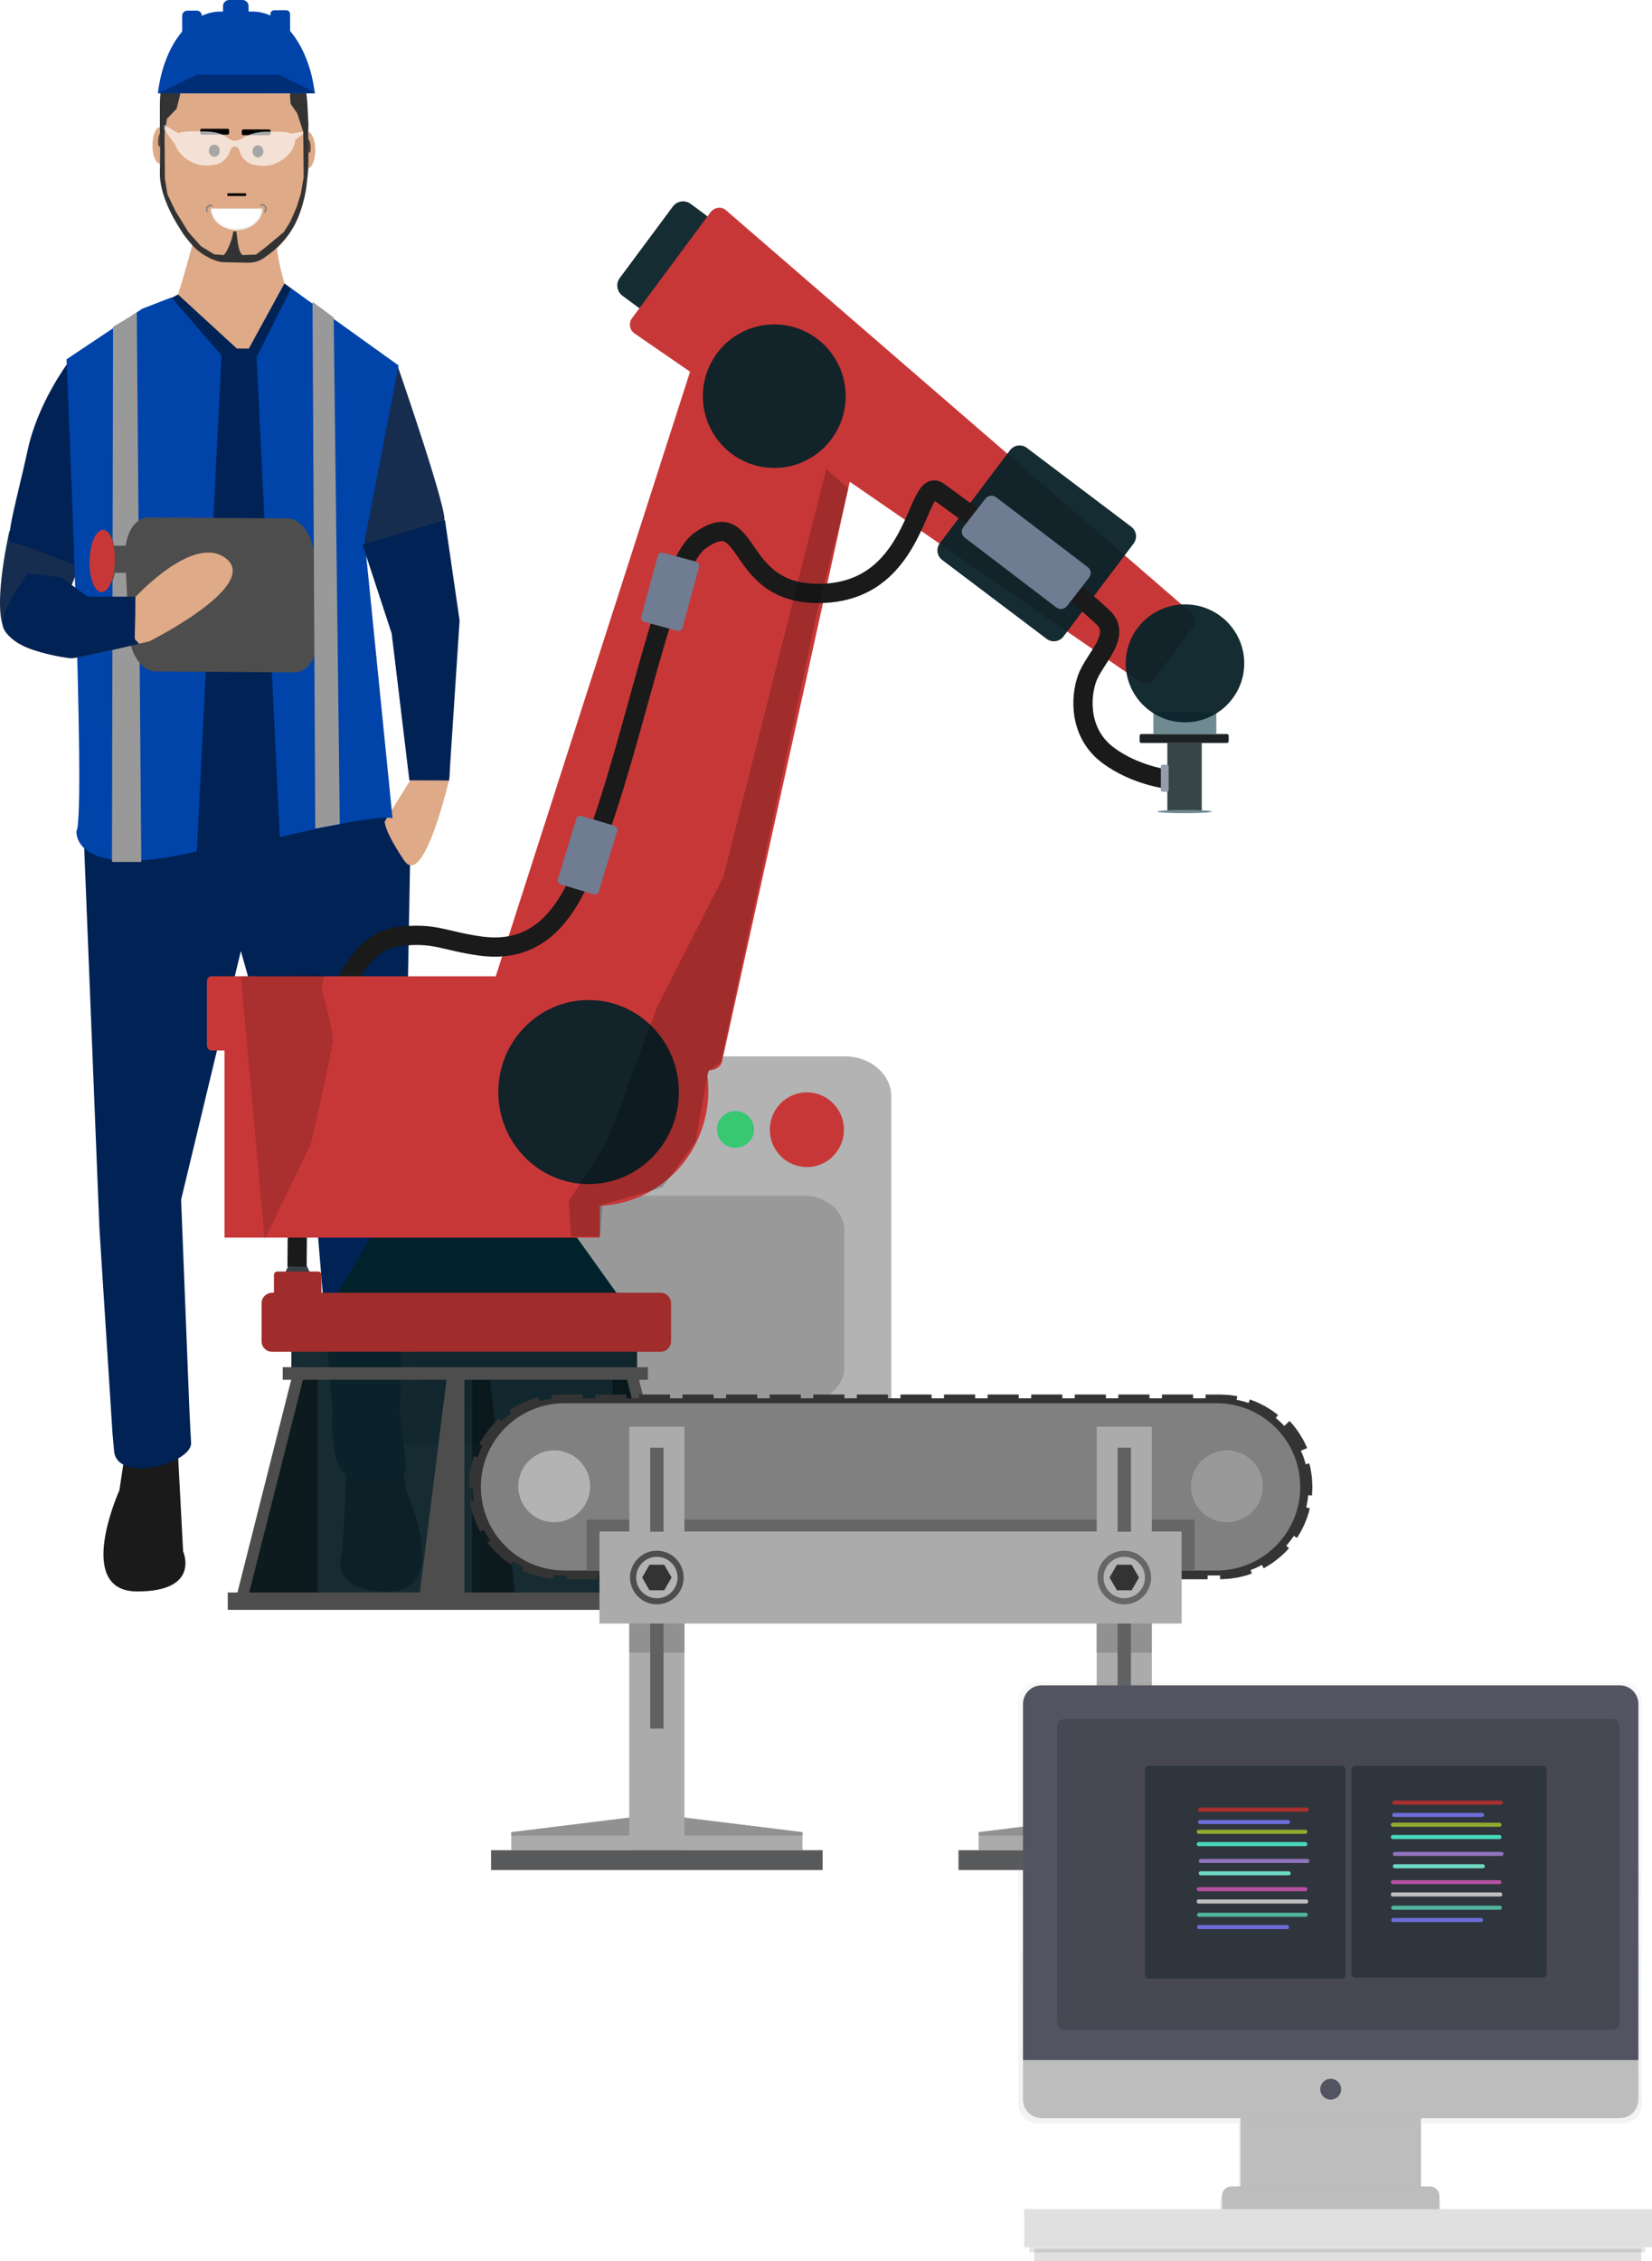 <svg width="402" height="550" viewBox="0 0 402 550" fill="none" xmlns="http://www.w3.org/2000/svg">
<g clip-path="url(#clip0)">
<path d="M96.151 256.933H205.58C211.825 256.933 216.886 261.286 216.886 266.656V341.569C216.886 346.939 211.825 351.293 205.58 351.293H96.151C89.906 351.293 84.845 346.939 84.845 341.569V266.656C84.845 261.286 89.906 256.933 96.151 256.933Z" fill="#B3B3B3"/>
<path d="M196.349 283.863C191.367 283.863 187.329 279.795 187.329 274.778C187.329 269.761 191.367 265.694 196.349 265.694C201.331 265.694 205.37 269.761 205.37 274.778C205.37 279.795 201.331 283.863 196.349 283.863Z" fill="#C83737"/>
<path d="M178.974 279.175C176.479 279.175 174.457 277.172 174.457 274.701C174.457 272.23 176.479 270.227 178.974 270.227C181.468 270.227 183.49 272.23 183.49 274.701C183.49 277.172 181.468 279.175 178.974 279.175Z" fill="#37C871"/>
<path d="M103.943 269.214H167.931C168.643 269.214 169.221 269.71 169.221 270.323V276.579C169.221 277.191 168.643 277.688 167.931 277.688H103.943C103.231 277.688 102.655 277.191 102.655 276.579V270.323C102.655 269.71 103.231 269.214 103.943 269.214Z" fill="#999999"/>
<path d="M111.04 290.832H195.652C201.076 290.832 205.474 294.614 205.474 299.278V332.576C205.474 337.24 201.076 341.022 195.652 341.022H111.04C105.615 341.022 101.218 337.24 101.218 332.576V299.278C101.218 294.614 105.615 290.832 111.04 290.832Z" fill="#999999"/>
<path d="M30.989 349.68L29.051 362.49C29.051 362.49 17.905 387.084 33.412 387.084C48.92 387.084 44.557 377.349 44.557 377.349L43.104 349.68H30.989Z" fill="#1A1A1A"/>
<path d="M96.893 349.68L98.833 362.49C98.833 362.49 109.979 387.084 94.472 387.084C78.964 387.084 83.324 377.349 83.324 377.349L84.778 349.68H96.893Z" fill="#1A1A1A"/>
<path d="M20.325 202.117L24.202 298.955L27.375 348.643L27.762 352.942C28.465 360.731 46.425 356.095 46.508 351.051C46.161 345.023 46.009 340.97 46.009 340.97L44.071 291.782L58.61 231.322L77.025 296.393L80.902 343.02C80.902 343.02 79.926 357.703 85.256 359.24C90.587 360.777 99.257 360.881 98.772 356.27C98.288 351.658 97.378 344.044 97.378 344.044L99.802 208.777L92.531 196.993L20.325 202.117Z" fill="#002255"/>
<path d="M47.464 57.114C47.464 57.114 42.619 75.56 41.649 75.56C40.681 75.56 50.857 89.906 50.857 89.906L65.879 98.617L71.21 75.047C71.21 75.047 66.364 62.238 67.333 55.577L47.464 57.114Z" fill="#DEAA87"/>
<path d="M57.641 84.783L43.314 71.628L34.865 76.072L16.45 88.369C16.45 88.369 21.296 199.042 18.873 203.141C18.873 203.141 24.203 215.951 55.702 208.265C87.201 200.579 95.44 199.555 95.44 199.555L88.656 131.921L96.894 89.394L69.222 68.935L60.549 84.783H57.641Z" fill="#002255"/>
<path d="M2.291 129.149C2.291 129.149 -2.934 151.904 2.395 154.466C7.726 157.028 12.087 156.003 12.087 156.003L20.326 134.996L2.291 129.149Z" fill="#162D50"/>
<path d="M105.131 123.723L109.494 145.243V188.795C109.494 188.795 103.193 216.463 98.347 209.29C93.501 202.116 93.601 199.845 93.601 199.845L99.8 189.82L96.893 148.83L89.167 129.276L105.131 123.723Z" fill="#DEAA87"/>
<path d="M20.324 89.394L16.447 88.369C16.447 88.369 9.179 98.105 6.756 109.377C4.333 120.649 0.94 131.921 2.879 131.921C4.817 131.921 22.262 139.094 22.262 139.094L20.324 89.394Z" fill="#002255"/>
<path d="M85.748 88.369L96.893 89.394C96.893 89.394 109.494 125.773 108.04 126.798C106.586 127.822 89.141 133.971 86.718 132.434C84.294 130.896 85.748 88.369 85.748 88.369Z" fill="#162D50"/>
<path d="M41.72 72.342L53.903 86.457L47.897 207.096C17.396 214.207 18.606 202.169 18.606 202.169C21.029 198.07 16.183 87.397 16.183 87.397L34.599 75.1L41.72 72.342Z" fill="#0044AA"/>
<path d="M70.856 70.152L96.978 88.885L88.74 131.413L95.524 199.045C95.524 199.045 93.262 197.612 68.092 203.61L62.432 86.825L70.856 70.152Z" fill="#0044AA"/>
<path opacity="0.999" d="M33.287 76.038L27.51 79.505L27.253 209.654H34.382L33.287 76.038Z" fill="#999999"/>
<path d="M69.967 126.091C73.349 126.114 76.268 130.369 76.512 135.632L77.367 154.086C77.61 159.349 75.084 163.567 71.702 163.544L37.88 163.31C34.499 163.286 31.58 159.031 31.336 153.768L30.668 139.336L27.903 139.317C27.779 140.144 27.596 140.818 27.369 141.282C27.141 141.746 26.876 141.988 26.596 141.986C26.366 141.984 26.13 141.818 25.902 141.496C25.674 141.175 25.459 140.705 25.269 140.113C25.078 139.521 24.916 138.819 24.793 138.046C24.669 137.274 24.585 136.446 24.546 135.611C24.468 133.923 24.578 132.306 24.852 131.116C25.126 129.925 25.541 129.258 26.007 129.261C26.329 129.263 26.66 129.587 26.964 130.198C27.267 130.809 27.531 131.682 27.727 132.722L30.589 132.742C31.121 128.743 33.337 125.838 36.145 125.857L69.967 126.091Z" fill="#4D4D4D"/>
<path d="M24.636 144.024C22.936 143.907 21.664 140.425 21.793 136.245C21.923 132.066 23.405 128.771 25.105 128.887C26.804 129.004 28.076 132.486 27.947 136.666C27.817 140.845 26.335 144.14 24.636 144.024Z" fill="#C83737"/>
<path d="M6.758 139.607C6.758 139.607 0.942 150.879 2.396 154.466C3.85 158.052 15.964 160.102 17.418 160.102C18.873 160.102 36.319 156.003 36.319 156.003C36.319 156.003 62.972 142.681 55.218 136.02C47.464 129.359 32.928 145.243 32.928 145.243H21.295L14.996 140.632L6.758 139.607Z" fill="#DEAA87"/>
<path d="M60.611 6.75C68.483 6.751 74.732 16.779 74.821 29.207V32.083C74.844 32.081 74.865 32.08 74.887 32.08C75.371 32.08 75.836 32.548 76.178 33.38C76.52 34.212 76.713 35.341 76.713 36.518C76.713 37.695 76.52 38.824 76.178 39.656C75.836 40.488 75.371 40.956 74.887 40.956C74.955 53.361 67.892 63.513 60.03 63.513H54.372C46.779 63.513 39.688 51.758 39.189 39.772C39.104 39.802 39.017 39.816 38.931 39.817C38.447 39.817 37.983 39.349 37.641 38.517C37.298 37.685 37.106 36.556 37.106 35.379C37.106 34.202 37.298 33.074 37.641 32.242C37.983 31.409 38.447 30.942 38.931 30.942C39.007 30.941 39.081 30.951 39.156 30.973V29.206C39.156 16.777 45.493 6.75 53.367 6.75H60.595L60.611 6.75Z" fill="#DEAA87"/>
<path opacity="0.6" d="M38.739 35.684C38.521 35.663 38.404 34.927 38.476 34.04C38.549 33.153 38.785 32.451 39.002 32.471C39.22 32.492 39.337 33.228 39.264 34.115C39.192 35.002 38.956 35.705 38.739 35.684Z" fill="black"/>
<path opacity="0.6" d="M75.333 37.162C75.551 37.141 75.668 36.405 75.595 35.518C75.522 34.631 75.287 33.929 75.069 33.95C74.852 33.971 74.734 34.706 74.807 35.593C74.88 36.481 75.115 37.183 75.333 37.162Z" fill="black"/>
<path d="M56.824 4.771C66.736 4.771 74.223 13.992 74.809 25.406L75.055 30.314C74.929 33.536 75.055 33.5 75.055 36.243C75.055 38.987 75.057 39.047 74.994 41.479L74.521 45.46C74.242 47.812 73.16 51.903 71.739 54.591C70.536 56.865 68.886 58.909 66.624 60.94C63.495 63.437 62.593 63.953 59.864 63.893L54.247 63.77C52.326 63.658 48.615 61.912 46.462 59.249C44.195 56.452 44.95 57.419 43.689 55.468C41.876 52.663 38.906 47.161 38.906 42.308V41.985C38.969 38.73 38.968 38.734 38.968 36.085C38.968 33.436 38.969 33.435 38.906 31.12V25.405C38.906 13.974 46.884 4.771 56.796 4.771L56.824 4.771ZM59.721 17.255L53.952 17.583L46.667 17.446L44.206 19.578L43.832 22.984L42.988 26.415L40.617 28.911L40.045 32.465L40.127 43.498L40.749 47.265L42.666 51.281L45.86 56.48L48.947 59.923L52.14 61.863L54.375 62.038C55.108 61.748 56.701 57.964 56.745 56.3L57.48 56.282C57.759 57.257 57.785 61.056 58.995 62.035L62.32 61.922L64.805 60.005L69.058 56.454L70.635 53.925L72.157 50.466L73.208 47.088L73.896 43.094L73.788 32.072L72.335 27.566L70.74 25.273C70.547 23.979 70.612 23.113 70.58 22.149C70.58 21.544 70.516 20.206 70.318 19.598C70.134 19.083 69.652 19.041 69.652 19.041C69.105 18.805 69.248 18.522 68.669 18.309C68.34 18.189 68.013 18.084 67.686 17.99C65.322 17.319 62.895 17.299 59.718 17.257L59.721 17.255Z" fill="#333333"/>
<path d="M62.768 38.308C62.039 38.308 61.449 37.646 61.449 36.829C61.449 36.011 62.039 35.349 62.768 35.349C63.498 35.349 64.09 36.011 64.09 36.829C64.09 37.646 63.498 38.308 62.768 38.308Z" fill="black"/>
<path d="M52.154 38.137C51.425 38.137 50.832 37.475 50.832 36.657C50.832 35.84 51.425 35.178 52.154 35.178C52.883 35.178 53.473 35.84 53.473 36.657C53.473 37.475 52.883 38.137 52.154 38.137Z" fill="black"/>
<path d="M55.5 47.014H59.72C59.822 47.014 59.905 47.097 59.905 47.199V47.487C59.905 47.589 59.822 47.671 59.72 47.671H55.5C55.398 47.671 55.315 47.589 55.315 47.487V47.199C55.315 47.097 55.398 47.014 55.5 47.014Z" fill="black"/>
<path d="M59.217 31.49H65.465C65.681 31.49 65.856 31.665 65.856 31.881V32.49C65.856 32.706 65.681 32.881 65.465 32.881H59.217C59.001 32.881 58.825 32.706 58.825 32.49V31.881C58.825 31.665 59.001 31.49 59.217 31.49Z" fill="black"/>
<path d="M49.123 31.32H55.349C55.571 31.32 55.751 31.5 55.751 31.722V32.348C55.751 32.57 55.571 32.75 55.349 32.75H49.123C48.901 32.75 48.72 32.57 48.72 32.348V31.722C48.72 31.5 48.901 31.32 49.123 31.32Z" fill="black"/>
<path d="M63.882 50.716C63.88 52.106 63.216 53.439 62.035 54.422C60.855 55.405 59.255 55.957 57.587 55.957C55.919 55.957 54.319 55.405 53.138 54.422C51.958 53.439 51.294 52.106 51.291 50.716H63.882Z" fill="#F2F2F2"/>
<path d="M63.449 50.855C63.447 52.085 62.821 53.265 61.709 54.134C60.596 55.003 59.088 55.492 57.516 55.492C55.944 55.492 54.436 55.003 53.324 54.134C52.212 53.265 51.586 52.085 51.583 50.855H63.449Z" fill="white"/>
<path d="M63.343 50.041C63.28 50.01 63.345 49.879 63.346 49.859C63.62 49.505 64.17 49.668 64.573 50.013C65.027 50.404 64.937 50.983 64.698 51.466C64.698 51.502 64.384 51.952 64.289 51.752C64.226 51.661 64.483 50.976 64.487 50.922C64.55 50.47 64.555 50.663 64.371 50.253C64.042 50.016 63.854 49.985 63.495 50.041L63.343 50.041Z" fill="#808080"/>
<path d="M51.689 50.166C51.752 50.135 51.752 50.009 51.689 49.99C51.414 49.636 50.891 49.746 50.488 50.09C50.035 50.48 50.029 50.972 50.264 51.456C50.264 51.492 50.529 51.644 50.561 51.621C50.637 51.559 50.497 51.184 50.484 51.131C50.398 50.672 50.399 50.676 50.741 50.383C51.052 50.118 51.15 50.125 51.508 50.181L51.689 50.166Z" fill="#808080"/>
<path d="M61.457 2.814V2.814C69.051 2.814 75.251 11.379 76.613 22.72H38.419C39.728 11.378 46.008 2.814 53.604 2.814H61.457Z" fill="#0044AA"/>
<path d="M55.762 0H58.995C59.818 0 60.484 0.667 60.484 1.49V3.493C60.484 4.316 59.818 4.983 58.995 4.983H55.762C54.94 4.983 54.273 4.316 54.273 3.493V1.49C54.273 0.667 54.94 0 55.762 0Z" fill="#0044AA"/>
<path d="M45.566 2.59H47.886C48.567 2.59 49.12 3.142 49.12 3.823V10.1C49.12 10.781 48.567 11.333 47.886 11.333H45.566C44.885 11.333 44.335 10.781 44.335 10.1V3.823C44.335 3.142 44.885 2.59 45.566 2.59Z" fill="#0044AA"/>
<path d="M66.745 2.488H69.639C70.161 2.488 70.584 2.912 70.584 3.435V10.285C70.584 10.808 70.161 11.231 69.639 11.231H66.745C66.222 11.231 65.797 10.808 65.797 10.285V3.435C65.797 2.912 66.222 2.488 66.745 2.488Z" fill="#0044AA"/>
<path opacity="0.61" d="M76.882 22.596L67.892 18.149H47.954L38.637 22.651L76.882 22.596Z" fill="#002255"/>
<path opacity="0.65" d="M39.969 30.382L43.431 32.418V32.421C44.28 32.013 45.607 31.937 47.108 31.939C47.967 31.939 48.883 31.966 49.797 31.966C52.208 31.966 54.213 32.496 55.301 33.531C55.301 33.531 56.207 34.069 56.702 34.189C56.946 34.251 57.207 34.251 57.454 34.216C57.958 34.137 58.919 33.704 58.919 33.704C60.555 32.587 62.592 32.06 64.505 32.042C65.418 32.042 66.335 32.015 67.194 32.015C68.664 32.014 69.969 32.086 70.821 32.473L73.759 32.041V32.573L71.826 34.046C71.763 36.388 69.412 39.198 65.888 40.143C64.496 40.517 62.59 40.287 61.494 40.04C60.37 39.787 59.531 38.937 58.919 38.152C58.689 37.861 58.465 37.282 58.303 36.726C58.159 36.223 57.908 35.931 57.558 35.743C57.301 35.604 56.96 35.576 56.702 35.707C56.374 35.875 56.2 36.148 56.025 36.651C55.89 37.047 55.502 37.867 55.334 38.078C54.726 38.863 53.883 39.713 52.759 39.966C51.663 40.213 49.758 40.443 48.365 40.069C45.458 39.289 43.332 37.239 42.657 35.23L39.947 31.486L39.969 30.382Z" fill="white"/>
<path d="M108.289 126.526L111.838 150.923L109.285 189.859C109.285 189.859 109.56 189.803 99.617 189.795L95.316 154.09L88.222 132.473L108.289 126.526Z" fill="#002255"/>
<path opacity="0.999" d="M81.206 77.234L76.046 73.394L76.719 201.533L82.683 200.435L81.206 77.234Z" fill="#999999"/>
<path d="M6.776 139.448C6.776 139.448 -0.603 149.167 0.851 152.783C1.473 154.324 3.496 156.265 6.665 157.546C10.929 159.27 16.604 160.108 17.438 160.108C18.892 160.108 33.821 156.615 33.821 156.615C32.261 154.34 32.926 158.279 32.945 145.13H21.314L15.015 140.481L6.776 139.448Z" fill="#002255"/>
<path d="M292.439 180.707H284.068V197.178H292.439V180.707Z" fill="#374548"/>
<path opacity="0.95" d="M155.028 328.438V336.942L168.804 389.435L155.094 389.119V391.017L70.905 391.358V389.489L59.603 389.465L70.905 344.802V328.435L155.028 328.438Z" fill="#0B2228"/>
<path opacity="0.4" d="M114.888 334.427V389.193H125.553L119.044 334.35L114.888 334.427Z" fill="black"/>
<path opacity="0.4" d="M74.665 332.626H77.15V390.218H58.986L74.665 332.626Z" fill="black" stroke="black" stroke-width="0.201"/>
<path opacity="0.4" d="M151.679 333.501H149.192V391.513H167.357L151.679 333.501Z" fill="black" stroke="black" stroke-width="0.202"/>
<path d="M157.645 332.53V335.597H155.502L168.581 387.339H170.869V391.56H55.425V387.339H57.784L70.864 335.597H68.801V332.53H157.645ZM152.64 335.597H113.009V387.339H165.719L152.64 335.597ZM108.66 335.597H73.726L60.646 387.339H102.166L108.66 335.597Z" fill="#4D4D4D"/>
<path d="M71.6 306.863H73.219C74.025 306.863 74.402 307.375 74.668 307.933L75.666 310.03C75.934 310.589 75.022 311.1 74.216 311.1H70.602C69.795 311.1 68.886 310.588 69.152 310.03L70.15 307.933C70.418 307.374 70.793 306.863 71.6 306.863Z" fill="#373E48"/>
<path d="M77.428 309.271H67.456C67.017 309.271 66.662 309.626 66.662 310.064V316.831C66.662 317.269 67.017 317.625 67.456 317.625H77.428C77.866 317.625 78.222 317.269 78.222 316.831V310.064C78.222 309.626 77.866 309.271 77.428 309.271Z" fill="#A02C2C"/>
<path d="M90.861 300.398H139.734C139.963 300.398 140.051 300.54 140.154 300.681L151.661 316.75C151.765 316.89 151.472 317.032 151.241 317.032H81.172C80.944 317.032 80.667 316.895 80.753 316.75L90.442 300.681C90.531 300.536 90.631 300.398 90.862 300.398H90.861Z" fill="#00222B"/>
<path d="M160.732 314.428H66.218C64.803 314.428 63.655 315.575 63.655 316.99V326.236C63.655 327.651 64.803 328.798 66.218 328.798H160.732C162.147 328.798 163.295 327.651 163.295 326.236V316.99C163.295 315.575 162.147 314.428 160.732 314.428Z" fill="#A02C2C"/>
<path d="M171.744 52.304L168.068 49.583C166.694 48.567 164.754 48.855 163.735 50.226L150.826 67.603C149.807 68.975 150.094 70.911 151.468 71.927L155.144 74.648C156.518 75.665 158.458 75.377 159.477 74.005L172.386 56.629C173.405 55.257 173.118 53.321 171.744 52.304Z" fill="#0A2228" fill-opacity="0.953"/>
<path d="M176.614 51.097L289.668 148.889C290.786 149.856 291.103 151.433 290.222 152.621L280.947 165.13C280.067 166.318 278.432 166.523 277.215 165.684L154.376 81.082C153.159 80.244 152.941 78.538 153.822 77.35L172.879 51.649C173.759 50.462 175.493 50.128 176.611 51.095L176.614 51.097Z" fill="#C83737"/>
<path d="M193.87 76.113C191.348 75.414 188.728 75.164 186.161 75.378C183.593 75.591 181.128 76.263 178.906 77.357C176.684 78.45 174.748 79.943 173.21 81.749C171.671 83.556 170.56 85.642 169.94 87.887C169.913 87.977 169.888 88.067 169.863 88.158C168.999 88.496 168.326 89.155 168.046 90.026L119.019 242.477C118.642 243.645 119.231 244.898 120.298 245.692C117.283 257.919 126.208 270.82 140.404 274.755C154.542 278.674 168.775 272.274 172.533 260.308C174.031 260.308 175.405 259.509 175.697 258.187L210.178 101.704C210.479 100.345 209.775 98.94 208.436 98.191C209.572 93.689 208.683 88.855 205.959 84.727C203.235 80.599 198.893 77.506 193.866 76.113L193.87 76.113Z" fill="#C83737"/>
<path d="M188.412 113.819C178.817 113.819 171.039 106.003 171.039 96.362C171.039 86.721 178.817 78.906 188.412 78.906C198.006 78.906 205.785 86.721 205.785 96.362C205.785 106.003 198.006 113.819 188.412 113.819Z" fill="#0A2228" fill-opacity="0.953"/>
<path d="M245.79 109.498L228.702 132.128C227.735 133.409 227.989 135.231 229.27 136.198L254.697 155.395C255.978 156.362 257.801 156.108 258.768 154.827L275.856 132.197C276.823 130.916 276.568 129.094 275.287 128.127L249.86 108.93C248.58 107.962 246.757 108.217 245.79 109.498Z" fill="#0A2228" fill-opacity="0.953"/>
<path d="M298.587 178.542H277.716C277.496 178.542 277.317 178.721 277.317 178.941V180.311C277.317 180.531 277.496 180.709 277.716 180.709H298.587C298.807 180.709 298.986 180.531 298.986 180.311V178.941C298.986 178.721 298.807 178.542 298.587 178.542Z" fill="#1C2224"/>
<path d="M295.978 173.224H280.664V178.55H295.978V173.224Z" fill="#6F8A91"/>
<path d="M288.358 175.688C280.395 175.688 273.94 169.265 273.94 161.343C273.94 153.421 280.395 146.999 288.358 146.999C296.321 146.999 302.776 153.421 302.776 161.343C302.776 169.265 296.321 175.688 288.358 175.688Z" fill="#0A2228" fill-opacity="0.953"/>
<path d="M72.28 308.079L72.46 289.192C72.46 289.192 73.357 264.625 77.99 253.52C82.099 243.671 86.421 229.007 97.022 227.776C105.882 226.748 107.858 228.829 116.748 230.081C127.076 231.535 134.17 227.051 139.472 217.167C152.521 192.849 160.565 138.574 170.255 131.569C183.466 122.018 178.057 145.599 200.884 144.287C223.644 142.978 222.967 115.595 228.358 119.574C244.699 131.632 256.535 139.145 268.33 150.071C273.192 154.575 266.248 160.107 264.499 165.116C262.844 169.858 262.599 178.525 269.741 183.78C276.291 188.6 283.963 189.503 283.963 189.503" stroke="#1A1A1A" stroke-width="4.681"/>
<path d="M283.994 185.998L282.863 186.005C282.651 186.007 282.479 186.18 282.479 186.392L282.479 192.19C282.479 192.402 282.65 192.572 282.862 192.571L283.993 192.563C284.205 192.562 284.377 192.389 284.377 192.177L284.377 186.378C284.378 186.167 284.206 185.996 283.994 185.998Z" fill="#939DAC"/>
<path d="M144.932 237.207C143.71 237.207 142.489 237.291 141.277 237.457H63.174C63.174 237.457 63.118 237.449 63.098 237.449H51.373C50.802 237.449 50.342 238.054 50.342 238.805V254.149C50.342 254.9 50.804 255.504 51.373 255.504H54.625V301.014H145.943V293.279C153.041 293.011 159.762 289.941 164.691 284.714C169.62 279.488 172.374 272.512 172.374 265.253C172.374 257.816 169.483 250.682 164.336 245.423C159.189 240.164 152.208 237.209 144.929 237.209L144.932 237.207Z" fill="#C83737"/>
<path d="M143.231 288.011C131.097 288.011 121.261 277.987 121.261 265.623C121.261 253.258 131.097 243.234 143.231 243.234C155.364 243.234 165.2 253.258 165.2 265.623C165.2 277.987 155.364 288.011 143.231 288.011Z" fill="#0A2228" fill-opacity="0.953"/>
<path d="M239.792 121.286L234.424 128.184C233.796 128.991 233.946 130.148 234.76 130.768L257.038 147.744C257.852 148.364 259.021 148.212 259.649 147.405L265.018 140.507C265.646 139.699 265.496 138.542 264.682 137.922L242.404 120.946C241.59 120.326 240.421 120.478 239.792 121.286Z" fill="#6F7C91"/>
<path d="M169.402 136.611L161.324 134.444C160.781 134.298 160.221 134.62 160.074 135.162L156.033 150.008C155.886 150.551 156.206 151.108 156.749 151.254L164.827 153.421C165.37 153.566 165.93 153.245 166.078 152.702L170.118 137.856C170.265 137.314 169.945 136.756 169.402 136.611Z" fill="#6F7C91"/>
<path d="M149.522 200.851L141.512 198.443C140.974 198.281 140.405 198.586 140.241 199.124L135.758 213.842C135.595 214.38 135.898 214.947 136.436 215.108L144.446 217.516C144.984 217.678 145.553 217.373 145.717 216.835L150.2 202.117C150.364 201.579 150.06 201.012 149.522 200.851Z" fill="#6F7C91"/>
<path opacity="0.15" d="M58.612 237.476L64.407 301.522L75.72 278.033C75.72 278.033 81.037 254.572 81.037 252.742C81.037 250.913 78.272 240.343 78.272 240.343L78.925 236.937L58.612 237.476Z" fill="black"/>
<path opacity="0.2" d="M201.076 114.054L176.039 213.286L159.964 244.774L147.808 277.479L138.438 292.143L138.954 300.748H146.008L146.617 293.032L161.158 288.809L169.223 277.688L172.331 260.629L175.403 258.289L198.985 148.23L206.442 118.931L201.076 114.054Z" fill="black"/>
<path d="M280.283 450.016H266.869V386.776H280.283V450.016Z" fill="#ACABAB"/>
<path d="M273.578 450.017H238.143V445.641L273.578 441.265V450.017Z" fill="#ACABAB"/>
<path d="M273.577 450.017H309.01V445.641L273.577 441.265V450.017Z" fill="#ACABAB"/>
<path d="M166.549 450.016H153.136V386.776H166.549V450.016Z" fill="#ACABAB"/>
<path d="M159.84 450.017H124.407V445.641L159.84 441.265V450.017Z" fill="#ACABAB"/>
<path d="M159.84 450.017H195.272V445.641L159.84 441.265V450.017Z" fill="#ACABAB"/>
<path d="M200.175 454.844H119.503V450.017H200.175V454.844Z" fill="#58595B"/>
<path d="M313.915 454.844H233.244V450.017H313.915V454.844Z" fill="#58595B"/>
<path d="M296.894 383.196H136.531C124.631 383.196 114.984 373.549 114.984 361.649C114.984 349.749 124.631 340.102 136.531 340.102H296.894C308.795 340.102 318.443 349.749 318.443 361.649C318.443 373.549 308.795 383.196 296.894 383.196Z" fill="#343434"/>
<path d="M286.286 382.276H293.863V384.116H286.286V382.276Z" fill="#343434"/>
<path d="M275.681 382.276H283.257V384.116H275.681V382.276Z" fill="#343434"/>
<path d="M265.073 382.276H272.649V384.116H265.073V382.276Z" fill="#343434"/>
<path d="M254.467 382.276H262.045V384.116H254.467V382.276Z" fill="#343434"/>
<path d="M243.86 382.276H251.438V384.116H243.86V382.276Z" fill="#343434"/>
<path d="M233.256 382.276H240.832V384.116H233.256V382.276Z" fill="#343434"/>
<path d="M222.648 382.276H230.224V384.116H222.648V382.276Z" fill="#343434"/>
<path d="M212.041 382.276H219.618V384.116H212.041V382.276Z" fill="#343434"/>
<path d="M201.437 382.276H209.011V384.116H201.437V382.276Z" fill="#343434"/>
<path d="M190.832 382.276H198.406V384.116H190.832V382.276Z" fill="#343434"/>
<path d="M180.223 382.276H187.797V384.116H180.223V382.276Z" fill="#343434"/>
<path d="M169.615 382.276H177.191V384.116H169.615V382.276Z" fill="#343434"/>
<path d="M159.011 382.276H166.587V384.116H159.011V382.276Z" fill="#343434"/>
<path d="M148.403 382.276H155.979V384.116H148.403V382.276Z" fill="#343434"/>
<path d="M137.796 382.276H145.373V384.116H137.796V382.276Z" fill="#343434"/>
<path d="M127.871 380.351C127.871 380.351 127.971 380.399 128.15 380.486C128.325 380.577 128.583 380.696 128.907 380.803C129.549 381.027 130.382 381.387 131.272 381.574C131.713 381.678 132.146 381.821 132.566 381.886C132.986 381.95 133.379 382.01 133.715 382.06C134.385 382.185 134.84 382.189 134.84 382.189L134.689 384.024C134.689 384.024 134.195 384.016 133.465 383.883C133.098 383.827 132.669 383.762 132.212 383.692C131.755 383.618 131.283 383.467 130.802 383.352C129.834 383.145 128.922 382.758 128.223 382.512C127.873 382.394 127.592 382.265 127.4 382.166C127.204 382.072 127.094 382.019 127.094 382.019L127.869 380.35" fill="#343434"/>
<path d="M120.062 374.031C120.062 374.031 120.129 374.123 120.25 374.281C120.374 374.434 120.521 374.681 120.758 374.926C121.235 375.411 121.783 376.145 122.485 376.722C122.822 377.025 123.149 377.339 123.473 377.614C123.815 377.868 124.132 378.105 124.405 378.309C124.938 378.731 125.334 378.955 125.334 378.955L124.332 380.5C124.332 380.5 123.903 380.254 123.321 379.794C123.025 379.572 122.679 379.314 122.308 379.038C121.954 378.738 121.597 378.399 121.23 378.068C120.469 377.435 119.866 376.643 119.351 376.112C119.096 375.844 118.934 375.577 118.797 375.41C118.668 375.238 118.594 375.138 118.594 375.138L120.062 374.031" fill="#343434"/>
<path d="M116.167 364.779C116.167 364.779 116.225 365.228 116.346 365.897C116.541 366.548 116.687 367.45 117.019 368.295C117.173 368.719 117.332 369.146 117.476 369.544C117.635 369.937 117.827 370.287 117.969 370.596C118.114 370.902 118.239 371.157 118.323 371.336C118.402 371.517 118.473 371.61 118.473 371.61L116.862 372.5C116.862 372.5 116.791 372.399 116.7 372.202C116.604 372.008 116.469 371.729 116.311 371.395C116.157 371.06 115.949 370.678 115.776 370.249C115.618 369.816 115.447 369.351 115.278 368.887C114.92 367.966 114.753 366.984 114.546 366.275C114.412 365.546 114.35 365.056 114.35 365.056L116.169 364.779" fill="#343434"/>
<path d="M117.101 354.778C117.101 354.778 117.06 354.884 116.993 355.071C116.926 355.257 116.814 355.519 116.743 355.852C116.593 356.515 116.295 357.377 116.202 358.283C116.135 358.731 116.067 359.179 116.005 359.599C115.963 360.024 115.964 360.419 115.948 360.76C115.948 361.099 115.905 361.381 115.905 361.58C115.905 361.778 115.905 361.891 115.905 361.891L114.064 361.912C114.064 361.912 114.064 361.789 114.064 361.573C114.064 361.357 114.107 361.05 114.111 360.679C114.111 360.311 114.153 359.879 114.178 359.417C114.245 358.959 114.315 358.471 114.39 357.982C114.498 356.997 114.816 356.055 114.982 355.334C115.061 354.972 115.181 354.686 115.252 354.483C115.327 354.279 115.368 354.164 115.368 354.164L117.103 354.777" fill="#343434"/>
<path d="M122.663 346.414C122.663 346.414 122.316 346.707 121.833 347.187C121.604 347.438 121.34 347.732 121.054 348.047C120.912 348.204 120.763 348.367 120.613 348.532C120.479 348.711 120.345 348.892 120.208 349.074C119.937 349.437 119.666 349.801 119.413 350.142C119.192 350.505 118.985 350.845 118.809 351.134C118.634 351.425 118.485 351.667 118.383 351.838C118.296 352.016 118.249 352.119 118.249 352.119L116.618 351.266C116.618 351.266 116.673 351.156 116.764 350.961C116.877 350.776 117.035 350.511 117.226 350.195C117.418 349.878 117.644 349.509 117.885 349.114C118.16 348.742 118.455 348.347 118.75 347.95C118.899 347.753 119.045 347.555 119.191 347.361C119.353 347.182 119.515 347.004 119.669 346.832C119.981 346.489 120.272 346.17 120.521 345.897C121.045 345.374 121.422 345.054 121.422 345.054L122.661 346.414" fill="#343434"/>
<path d="M131.509 341.666C131.509 341.666 131.07 341.777 130.411 341.947C129.781 342.198 128.904 342.449 128.088 342.844C127.68 343.04 127.272 343.237 126.888 343.42C126.505 343.605 126.183 343.839 125.888 344.007C125.596 344.183 125.354 344.33 125.184 344.433C125.013 344.531 124.922 344.602 124.922 344.602L123.884 343.082C123.884 343.082 123.98 343.006 124.167 342.898C124.35 342.784 124.616 342.624 124.932 342.432C125.252 342.248 125.608 341.997 126.024 341.796C126.441 341.594 126.886 341.38 127.332 341.165C128.221 340.738 129.175 340.458 129.864 340.189C130.582 340.004 131.06 339.881 131.06 339.881L131.507 341.666" fill="#343434"/>
<path d="M141.836 341.022C141.836 341.022 139.94 341.022 138.046 341.022C137.573 341.022 137.099 341.022 136.655 341.022C136.229 341.043 135.831 341.06 135.49 341.077C135.152 341.093 134.866 341.106 134.668 341.118C134.468 341.122 134.361 341.139 134.361 341.139L134.168 339.308C134.168 339.308 134.289 339.292 134.505 339.283C134.722 339.275 135.031 339.258 135.4 339.238C135.767 339.221 136.197 339.205 136.657 339.182C137.101 339.182 137.575 339.182 138.048 339.182C139.942 339.182 141.836 339.182 141.836 339.182V341.022" fill="#343434"/>
<path d="M152.442 341.022H144.867V339.182H152.442V341.022Z" fill="#343434"/>
<path d="M163.047 341.022H155.473V339.182H163.047V341.022Z" fill="#343434"/>
<path d="M173.656 341.022H166.082V339.182H173.656V341.022Z" fill="#343434"/>
<path d="M184.261 341.022H176.685V339.182H184.261V341.022Z" fill="#343434"/>
<path d="M194.868 341.022H187.292V339.182H194.868V341.022Z" fill="#343434"/>
<path d="M205.473 341.022H197.897V339.182H205.473V341.022Z" fill="#343434"/>
<path d="M216.082 341.022H208.506V339.182H216.082V341.022Z" fill="#343434"/>
<path d="M226.689 341.022H219.112V339.182H226.689V341.022Z" fill="#343434"/>
<path d="M237.294 341.022H229.716V339.182H237.294V341.022Z" fill="#343434"/>
<path d="M247.901 341.022H240.322V339.182H247.901V341.022Z" fill="#343434"/>
<path d="M258.506 341.022H250.93V339.182H258.506V341.022Z" fill="#343434"/>
<path d="M269.113 341.022H261.536V339.182H269.113V341.022Z" fill="#343434"/>
<path d="M279.719 341.022H272.143V339.182H279.719V341.022Z" fill="#343434"/>
<path d="M290.328 341.022H282.752V339.182H290.328V341.022Z" fill="#343434"/>
<path d="M300.739 341.394C300.739 341.394 300.292 341.326 299.621 341.223C298.954 341.078 298.039 341.101 297.135 341.035C295.247 341.031 293.359 341.023 293.359 341.023V339.183C293.359 339.183 295.258 339.187 297.158 339.195C298.141 339.262 299.133 339.245 299.861 339.399C300.593 339.511 301.081 339.586 301.081 339.586L300.739 341.393" fill="#343434"/>
<path d="M309.857 345.614C309.857 345.614 309.496 345.343 308.952 344.936C308.429 344.496 307.619 344.074 306.853 343.589C306.045 343.186 305.24 342.765 304.604 342.527C303.966 342.293 303.54 342.137 303.54 342.137L304.132 340.395C304.132 340.395 304.595 340.565 305.291 340.819C305.983 341.081 306.864 341.536 307.744 341.978C308.58 342.502 309.456 342.969 310.028 343.445C310.62 343.889 311.014 344.184 311.014 344.184L309.857 345.614" fill="#343434"/>
<path d="M316.398 352.921C316.398 352.921 316.203 352.512 315.908 351.9C315.642 351.271 315.166 350.499 314.692 349.728C314.205 348.962 313.631 348.257 313.219 347.718C312.762 347.214 312.457 346.879 312.457 346.879L313.803 345.624C313.803 345.624 314.136 345.99 314.633 346.538C315.081 347.124 315.705 347.894 316.234 348.726C316.752 349.566 317.273 350.408 317.564 351.092C317.884 351.76 318.095 352.205 318.095 352.205L316.398 352.921Z" fill="#343434"/>
<path d="M317.424 363.581C317.424 363.581 317.467 363.127 317.483 362.448C317.554 361.769 317.479 360.863 317.436 359.958C317.386 359.053 317.186 358.164 317.103 357.489C316.932 356.831 316.82 356.392 316.82 356.392L318.6 355.923C318.6 355.923 318.72 356.402 318.903 357.119C318.999 357.854 319.213 358.823 319.271 359.808C319.321 360.794 319.395 361.78 319.32 362.519C319.278 363.258 319.257 363.75 319.257 363.75L317.426 363.581" fill="#343434"/>
<path d="M314.076 373.054C314.076 373.054 314.309 372.668 314.663 372.086C315.051 371.523 315.402 370.684 315.807 369.873C316.144 369.036 316.465 368.183 316.659 367.534C316.83 366.876 316.941 366.436 316.941 366.436L318.731 366.862C318.731 366.862 318.605 367.341 318.422 368.058C318.21 368.767 317.865 369.695 317.495 370.608C317.058 371.494 316.669 372.405 316.25 373.019C315.867 373.652 315.607 374.074 315.607 374.074L314.076 373.054" fill="#343434"/>
<path d="M306.644 379.827C306.644 379.827 306.748 379.779 306.915 379.672C307.086 379.57 307.327 379.421 307.617 379.245C307.9 379.061 308.26 378.88 308.599 378.626C308.941 378.371 309.302 378.099 309.665 377.828C310.388 377.28 311.026 376.631 311.532 376.178C311.989 375.674 312.295 375.339 312.295 375.339L313.668 376.562C313.668 376.562 313.335 376.928 312.838 377.474C312.29 377.969 311.592 378.675 310.806 379.271C310.41 379.567 310.014 379.862 309.642 380.14C309.272 380.416 308.886 380.616 308.575 380.816C308.258 381.008 307.994 381.167 307.81 381.28C307.627 381.396 307.515 381.447 307.515 381.447L306.644 379.827" fill="#343434"/>
<path d="M296.893 382.276C296.893 382.276 297.345 382.251 298.026 382.217C298.363 382.192 298.763 382.201 299.183 382.141C299.603 382.078 300.053 382.009 300.501 381.94C301.402 381.826 302.261 381.517 302.925 381.376C303.571 381.161 303.991 380.995 303.991 380.995L304.626 382.723C304.626 382.723 304.165 382.902 303.462 383.135C302.741 383.295 301.8 383.624 300.82 383.753C300.331 383.826 299.843 383.901 299.386 383.971C298.928 384.034 298.494 384.028 298.125 384.056C297.386 384.093 296.893 384.116 296.893 384.116V382.277" fill="#343434"/>
<path d="M296.056 381.995H137.361C126.124 381.995 117.014 372.887 117.014 361.649C117.014 350.413 126.124 341.302 137.361 341.302H296.056C307.293 341.302 316.403 350.413 316.403 361.649C316.403 372.887 307.293 381.995 296.056 381.995Z" fill="#808080"/>
<path d="M295.854 369.824C291.261 368.333 288.747 363.402 290.238 358.809C291.73 354.217 296.664 351.704 301.256 353.196C305.848 354.687 308.361 359.62 306.869 364.212C305.378 368.803 300.446 371.317 295.854 369.824Z" fill="#999999"/>
<path d="M132.166 369.824C127.573 368.333 125.059 363.402 126.551 358.809C128.042 354.217 132.976 351.704 137.568 353.196C142.161 354.687 144.673 359.62 143.182 364.212C141.69 368.803 136.759 371.317 132.166 369.824Z" fill="#B3B3B3"/>
<path d="M142.734 381.995H290.684V369.62H142.734V381.995Z" fill="#666666"/>
<path d="M287.542 394.892H145.875V372.5H287.542V394.892Z" fill="#ACABAB"/>
<path d="M166.551 394.892H153.138V401.96H166.551V394.892Z" fill="#919191"/>
<path d="M280.288 394.892H266.874V401.96H280.288V394.892Z" fill="#919191"/>
<path d="M166.552 442.092L195.279 445.641V446.452H166.552V442.092Z" fill="#919191"/>
<path d="M153.138 442.092L124.412 445.641V446.452H153.138V442.092Z" fill="#919191"/>
<path d="M280.286 442.092L309.012 445.641V446.452H280.286V442.092Z" fill="#919191"/>
<path d="M266.874 442.092L238.148 445.641V446.452H266.874V442.092Z" fill="#919191"/>
<path d="M166.551 372.552H153.138V347.001H166.551V372.552Z" fill="#ACABAB"/>
<path d="M280.288 372.552H266.874V347.001H280.288V372.552Z" fill="#ACABAB"/>
<path d="M275.206 372.552H271.956V352.113H275.206V372.552Z" fill="#606163"/>
<path d="M275.206 420.443H271.956V394.892H275.206V420.443Z" fill="#606163"/>
<path d="M161.469 372.552H158.219V352.113H161.469V372.552Z" fill="#606163"/>
<path d="M161.469 420.443H158.219V394.892H161.469V420.443Z" fill="#606163"/>
<path d="M280.106 383.697C280.106 387.3 277.185 390.221 273.582 390.221C269.979 390.221 267.057 387.3 267.057 383.697C267.057 380.094 269.979 377.173 273.582 377.173C277.185 377.173 280.106 380.094 280.106 383.697Z" fill="#666666"/>
<path d="M278.618 383.697C278.618 386.478 276.362 388.734 273.58 388.734C270.799 388.734 268.542 386.478 268.542 383.697C268.542 380.914 270.799 378.66 273.58 378.66C276.362 378.66 278.618 380.914 278.618 383.697Z" fill="#B3B3B3"/>
<path d="M271.792 386.797L270 383.697L271.792 380.595H275.374L277.163 383.697L275.374 386.797H271.792Z" fill="#333333"/>
<path d="M166.364 383.697C166.364 387.3 163.442 390.221 159.839 390.221C156.236 390.221 153.314 387.3 153.314 383.697C153.314 380.094 156.236 377.173 159.839 377.173C163.442 377.173 166.364 380.094 166.364 383.697Z" fill="#4D4D4D"/>
<path d="M164.878 383.697C164.878 386.478 162.622 388.734 159.84 388.734C157.058 388.734 154.804 386.478 154.804 383.697C154.804 380.914 157.058 378.66 159.84 378.66C162.622 378.66 164.878 380.914 164.878 383.697Z" fill="#B3B3B3"/>
<path d="M158.049 386.797L156.259 383.697L158.049 380.595H161.631L163.421 383.697L161.631 386.797H158.049Z" fill="#333333"/>
<g opacity="0.7">
<path opacity="0.7" d="M394.944 409.076H252.402C251.18 409.081 250.011 409.57 249.15 410.437C248.289 411.304 247.807 412.477 247.811 413.698V511.797C247.807 513.019 248.289 514.192 249.15 515.058C250.011 515.925 251.18 516.414 252.402 516.419H301.427V533.352H299.192C298.885 533.353 298.581 533.415 298.298 533.533C298.015 533.652 297.758 533.825 297.542 534.042C297.326 534.26 297.155 534.518 297.038 534.802C296.922 535.086 296.863 535.39 296.864 535.697V539.094H301.427V541.104H345.919V539.094H350.482V535.697C350.483 535.39 350.424 535.086 350.308 534.802C350.191 534.518 350.02 534.26 349.804 534.042C349.588 533.825 349.331 533.652 349.048 533.533C348.765 533.415 348.461 533.353 348.154 533.352H346.052V533.206H345.908V516.419H394.944C396.166 516.414 397.335 515.925 398.196 515.058C399.057 514.192 399.539 513.019 399.535 511.797V413.698C399.539 412.477 399.057 411.304 398.196 410.437C397.335 409.57 396.166 409.081 394.944 409.076Z" fill="url(#paint0_linear)"/>
</g>
<path d="M345.772 513.503H301.859V539.398H345.772V513.503Z" fill="#BDBDBD"/>
<g opacity="0.1">
<path opacity="0.1" d="M302.723 516.036H344.994C345.504 513.821 345.912 512.377 345.912 512.377H301.718C301.718 512.377 302.171 513.815 302.723 516.036Z" fill="black"/>
</g>
<path d="M253.47 409.921H394.16C394.755 409.921 395.345 410.038 395.895 410.265C396.445 410.493 396.943 410.827 397.364 411.248C397.785 411.669 398.12 412.168 398.348 412.718C398.575 413.268 398.692 413.857 398.692 414.452V501.118H248.937V414.452C248.937 413.857 249.056 413.268 249.284 412.718C249.512 412.168 249.845 411.669 250.266 411.248C250.687 410.827 251.187 410.493 251.736 410.265C252.286 410.038 252.874 409.921 253.47 409.921V409.921Z" fill="#535461"/>
<path d="M394.16 515.191H253.47C252.268 515.191 251.116 514.714 250.266 513.864C249.416 513.014 248.94 511.862 248.94 510.66V501.118H398.693V510.66C398.693 511.255 398.576 511.844 398.348 512.394C398.12 512.944 397.785 513.443 397.364 513.864C396.943 514.285 396.445 514.619 395.896 514.846C395.346 515.074 394.756 515.192 394.16 515.191V515.191Z" fill="#BDBDBD"/>
<path d="M323.815 510.688C325.214 510.688 326.348 509.554 326.348 508.155C326.348 506.756 325.214 505.622 323.815 505.622C322.416 505.622 321.283 506.756 321.283 508.155C321.283 509.554 322.416 510.688 323.815 510.688Z" fill="#535461"/>
<path d="M299.654 531.798H347.975C348.585 531.798 349.171 532.04 349.602 532.472C350.033 532.903 350.275 533.488 350.275 534.098V537.428H297.354V534.098C297.354 533.488 297.596 532.903 298.027 532.472C298.459 532.04 299.044 531.798 299.654 531.798Z" fill="#BDBDBD"/>
<g opacity="0.5">
<path opacity="0.5" d="M376.872 429.095H278.744C277.984 429.095 277.369 429.662 277.369 430.361V480.677C277.369 481.377 277.984 481.944 278.744 481.944H376.872C377.632 481.944 378.248 481.377 378.248 480.677V430.361C378.248 429.662 377.632 429.095 376.872 429.095Z" fill="url(#paint1_linear)"/>
</g>
<path d="M326.763 429.483H279.245C278.868 429.483 278.56 430.051 278.56 430.75V479.996C278.56 480.696 278.868 481.263 279.245 481.263H326.763C327.141 481.263 327.446 480.696 327.446 479.996V430.75C327.446 430.051 327.141 429.483 326.763 429.483Z" fill="#373E48"/>
<path d="M318.129 452.139H292.19C291.915 452.139 291.691 452.362 291.691 452.637C291.691 452.913 291.915 453.136 292.19 453.136H318.129C318.404 453.136 318.628 452.913 318.628 452.637C318.628 452.362 318.404 452.139 318.129 452.139Z" fill="#AA87DE"/>
<path d="M313.583 455.134H292.19C291.915 455.134 291.691 455.357 291.691 455.632C291.691 455.907 291.915 456.13 292.19 456.13H313.583C313.858 456.13 314.082 455.907 314.082 455.632C314.082 455.357 313.858 455.134 313.583 455.134Z" fill="#80FFE6"/>
<path d="M317.646 445.04H291.708C291.433 445.04 291.209 445.263 291.209 445.538C291.209 445.813 291.433 446.036 291.708 446.036H317.646C317.921 446.036 318.145 445.813 318.145 445.538C318.145 445.263 317.921 445.04 317.646 445.04Z" fill="#ABC837"/>
<path d="M317.646 448.032H291.708C291.433 448.032 291.209 448.255 291.209 448.53C291.209 448.805 291.433 449.028 291.708 449.028H317.646C317.921 449.028 318.145 448.805 318.145 448.53C318.145 448.255 317.921 448.032 317.646 448.032Z" fill="#55FFDD"/>
<path d="M317.646 459.007H291.708C291.433 459.007 291.209 459.23 291.209 459.505C291.209 459.78 291.433 460.003 291.708 460.003H317.646C317.921 460.003 318.145 459.78 318.145 459.505C318.145 459.23 317.921 459.007 317.646 459.007Z" fill="#D35FBC"/>
<path d="M317.877 461.999H291.656C291.408 461.999 291.209 462.199 291.209 462.446V462.547C291.209 462.795 291.408 462.995 291.656 462.995H317.877C318.124 462.995 318.326 462.795 318.326 462.547V462.446C318.326 462.199 318.124 461.999 317.877 461.999Z" fill="#E0E0E0"/>
<g opacity="0.1">
<path opacity="0.1" d="M345.911 531.657H301.998V532.502H345.911V531.657Z" fill="black"/>
</g>
<path d="M402 537.315H249.231V546.584H402V537.315Z" fill="#E0E0E0"/>
<path d="M399.383 546.959H251.659V550H399.383V546.959Z" fill="#E0E0E0"/>
<path opacity="0.1" d="M400.337 546.584H250.466V547.847H400.337V546.584Z" fill="black"/>
<path d="M317.964 439.662H292.025C291.75 439.662 291.527 439.885 291.527 440.161C291.527 440.436 291.75 440.659 292.025 440.659H317.964C318.24 440.659 318.463 440.436 318.463 440.161C318.463 439.885 318.24 439.662 317.964 439.662Z" fill="#C83737"/>
<path d="M313.418 442.657H292.025C291.75 442.657 291.527 442.881 291.527 443.156C291.527 443.431 291.75 443.654 292.025 443.654H313.418C313.693 443.654 313.917 443.431 313.917 443.156C313.917 442.881 313.693 442.657 313.418 442.657Z" fill="#8080FF"/>
<path d="M317.731 465.224H291.792C291.517 465.224 291.294 465.447 291.294 465.722C291.294 465.997 291.517 466.22 291.792 466.22H317.731C318.007 466.22 318.23 465.997 318.23 465.722C318.23 465.447 318.007 465.224 317.731 465.224Z" fill="#5FD3BC"/>
<path d="M313.185 468.219H291.792C291.517 468.219 291.294 468.442 291.294 468.717C291.294 468.992 291.517 469.215 291.792 469.215H313.185C313.46 469.215 313.684 468.992 313.684 468.717C313.684 468.442 313.46 468.219 313.185 468.219Z" fill="#8080FF"/>
<path d="M375.696 429.512H329.529C329.162 429.512 328.865 430.076 328.865 430.772V479.752C328.865 480.448 329.162 481.012 329.529 481.012H375.696C376.063 481.012 376.36 480.448 376.36 479.752V430.772C376.36 430.076 376.063 429.512 375.696 429.512Z" fill="#373E48"/>
<path d="M365.368 450.426H339.428C339.153 450.426 338.93 450.649 338.93 450.924C338.93 451.199 339.153 451.422 339.428 451.422H365.368C365.643 451.422 365.866 451.199 365.866 450.924C365.866 450.649 365.643 450.426 365.368 450.426Z" fill="#AA87DE"/>
<path d="M360.822 453.42H339.428C339.153 453.42 338.93 453.643 338.93 453.919C338.93 454.194 339.153 454.417 339.428 454.417H360.822C361.097 454.417 361.32 454.194 361.32 453.919C361.32 453.643 361.097 453.42 360.822 453.42Z" fill="#80FFE6"/>
<path d="M364.884 443.327H338.945C338.669 443.327 338.446 443.55 338.446 443.825C338.446 444.1 338.669 444.323 338.945 444.323H364.884C365.159 444.323 365.382 444.1 365.382 443.825C365.382 443.55 365.159 443.327 364.884 443.327Z" fill="#ABC837"/>
<path d="M364.884 446.319H338.945C338.669 446.319 338.446 446.542 338.446 446.817C338.446 447.092 338.669 447.315 338.945 447.315H364.884C365.159 447.315 365.382 447.092 365.382 446.817C365.382 446.542 365.159 446.319 364.884 446.319Z" fill="#55FFDD"/>
<path d="M364.884 457.293H338.945C338.669 457.293 338.446 457.516 338.446 457.791C338.446 458.067 338.669 458.29 338.945 458.29H364.884C365.159 458.29 365.382 458.067 365.382 457.791C365.382 457.516 365.159 457.293 364.884 457.293Z" fill="#D35FBC"/>
<path d="M365.115 460.285H338.894C338.647 460.285 338.446 460.486 338.446 460.733V460.834C338.446 461.081 338.647 461.282 338.894 461.282H365.115C365.362 461.282 365.563 461.081 365.563 460.834V460.733C365.563 460.486 365.362 460.285 365.115 460.285Z" fill="#E0E0E0"/>
<path d="M365.202 437.949H339.263C338.988 437.949 338.764 438.172 338.764 438.447C338.764 438.723 338.988 438.946 339.263 438.946H365.202C365.477 438.946 365.701 438.723 365.701 438.447C365.701 438.172 365.477 437.949 365.202 437.949Z" fill="#C83737"/>
<path d="M360.656 440.944H339.263C338.988 440.944 338.764 441.167 338.764 441.443C338.764 441.718 338.988 441.941 339.263 441.941H360.656C360.931 441.941 361.154 441.718 361.154 441.443C361.154 441.167 360.931 440.944 360.656 440.944Z" fill="#8080FF"/>
<path d="M364.969 463.511H339.03C338.755 463.511 338.532 463.734 338.532 464.009C338.532 464.284 338.755 464.507 339.03 464.507H364.969C365.244 464.507 365.468 464.284 365.468 464.009C365.468 463.734 365.244 463.511 364.969 463.511Z" fill="#5FD3BC"/>
<path d="M360.423 466.506H339.03C338.755 466.506 338.532 466.729 338.532 467.004C338.532 467.279 338.755 467.502 339.03 467.502H360.423C360.698 467.502 360.921 467.279 360.921 467.004C360.921 466.729 360.698 466.506 360.423 466.506Z" fill="#8080FF"/>
<path opacity="0.15" d="M392.25 418.093H259.128C258.097 418.093 257.262 418.904 257.262 419.905V491.9C257.262 492.901 258.097 493.713 259.128 493.713H392.25C393.281 493.713 394.117 492.901 394.117 491.9V419.905C394.117 418.904 393.281 418.093 392.25 418.093Z" fill="black"/>
<path d="M288.261 197.793C291.92 197.793 294.886 197.617 294.886 197.399C294.886 197.181 291.92 197.005 288.261 197.005C284.602 197.005 281.635 197.181 281.635 197.399C281.635 197.617 284.602 197.793 288.261 197.793Z" fill="#6F8A91"/>
</g>
<defs>
<linearGradient id="paint0_linear" x1="323.673" y1="541.101" x2="323.673" y2="409.076" gradientUnits="userSpaceOnUse">
<stop stop-color="#808080" stop-opacity="0.25"/>
<stop offset="0.54" stop-color="#808080" stop-opacity="0.12"/>
<stop offset="1" stop-color="#808080" stop-opacity="0.1"/>
</linearGradient>
<linearGradient id="paint1_linear" x1="53489.7" y1="14110.7" x2="53489.7" y2="4187.74" gradientUnits="userSpaceOnUse">
<stop stop-color="#808080" stop-opacity="0.25"/>
<stop offset="0.54" stop-color="#808080" stop-opacity="0.12"/>
<stop offset="1" stop-color="#808080" stop-opacity="0.1"/>
</linearGradient>
<clipPath id="clip0">
<rect width="402" height="550" fill="white"/>
</clipPath>
</defs>
</svg>
